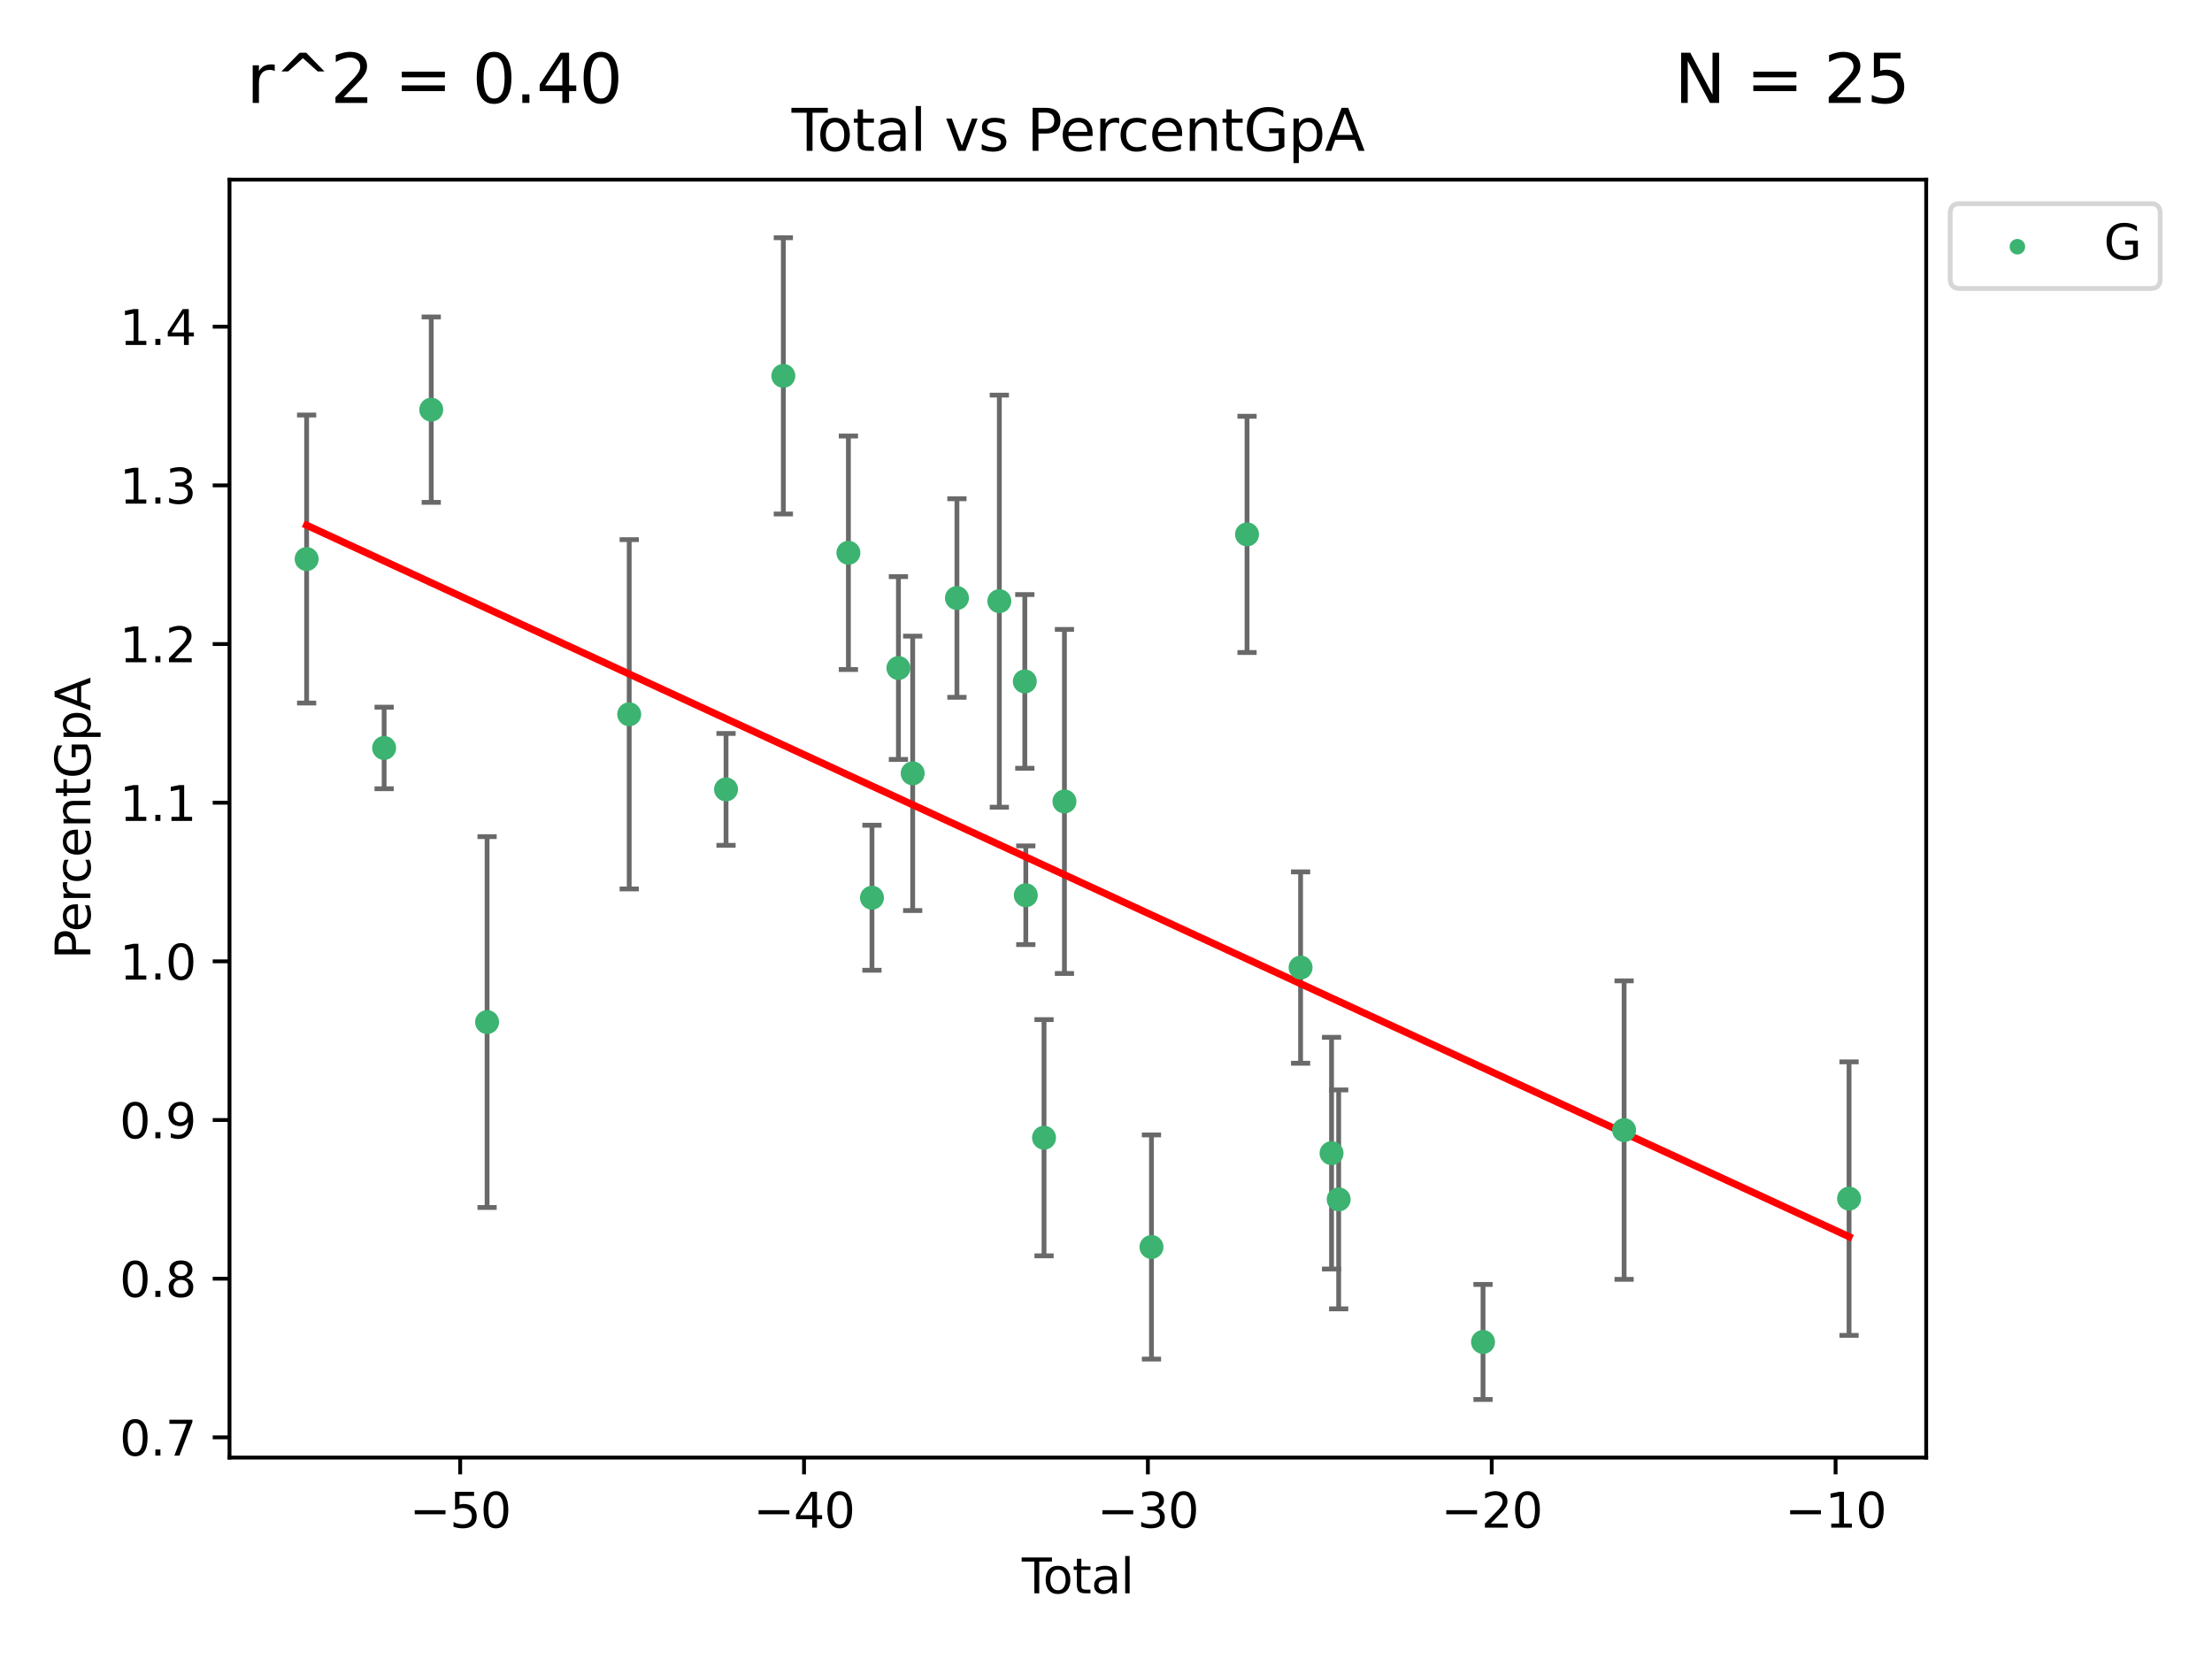 <?xml version="1.0" encoding="utf-8" standalone="no"?>
<!DOCTYPE svg PUBLIC "-//W3C//DTD SVG 1.1//EN"
  "http://www.w3.org/Graphics/SVG/1.1/DTD/svg11.dtd">
<svg xmlns:xlink="http://www.w3.org/1999/xlink" width="460.8pt" height="345.6pt" viewBox="0 0 460.8 345.6" xmlns="http://www.w3.org/2000/svg" version="1.1">
 <defs>
  <style type="text/css">*{stroke-linejoin: round; stroke-linecap: butt}</style>
 </defs>
 <g id="figure_1">
  <g id="patch_1">
   <path d="M 0 345.6 
L 460.8 345.6 
L 460.8 0 
L 0 0 
z
" style="fill: #ffffff"/>
  </g>
  <g id="axes_1">
   <g id="patch_2">
    <path d="M 47.81 303.64 
L 401.26 303.64 
L 401.26 37.422 
L 47.81 37.422 
z
" style="fill: #ffffff"/>
   </g>
   <g id="PathCollection_1">
    <defs>
     <path id="mfddc1f8f72" d="M 0 1.118 
C 0.297 1.118 0.581 1 0.791 0.791 
C 1 0.581 1.118 0.297 1.118 0 
C 1.118 -0.297 1 -0.581 0.791 -0.791 
C 0.581 -1 0.297 -1.118 0 -1.118 
C -0.297 -1.118 -0.581 -1 -0.791 -0.791 
C -1 -0.581 -1.118 -0.297 -1.118 0 
C -1.118 0.297 -1 0.581 -0.791 0.791 
C -0.581 1 -0.297 1.118 0 1.118 
z
" style="stroke: #3cb371"/>
    </defs>
    <g clip-path="url(#p1a08b43c23)">
     <use xlink:href="#mfddc1f8f72" x="63.876" y="116.459" style="fill: #3cb371; stroke: #3cb371"/>
     <use xlink:href="#mfddc1f8f72" x="80.023" y="155.814" style="fill: #3cb371; stroke: #3cb371"/>
     <use xlink:href="#mfddc1f8f72" x="89.836" y="85.339" style="fill: #3cb371; stroke: #3cb371"/>
     <use xlink:href="#mfddc1f8f72" x="101.468" y="212.915" style="fill: #3cb371; stroke: #3cb371"/>
     <use xlink:href="#mfddc1f8f72" x="131.077" y="148.8" style="fill: #3cb371; stroke: #3cb371"/>
     <use xlink:href="#mfddc1f8f72" x="151.246" y="164.445" style="fill: #3cb371; stroke: #3cb371"/>
     <use xlink:href="#mfddc1f8f72" x="163.184" y="78.298" style="fill: #3cb371; stroke: #3cb371"/>
     <use xlink:href="#mfddc1f8f72" x="176.738" y="115.154" style="fill: #3cb371; stroke: #3cb371"/>
     <use xlink:href="#mfddc1f8f72" x="181.647" y="187.013" style="fill: #3cb371; stroke: #3cb371"/>
     <use xlink:href="#mfddc1f8f72" x="187.159" y="139.165" style="fill: #3cb371; stroke: #3cb371"/>
     <use xlink:href="#mfddc1f8f72" x="190.128" y="161.101" style="fill: #3cb371; stroke: #3cb371"/>
     <use xlink:href="#mfddc1f8f72" x="199.347" y="124.581" style="fill: #3cb371; stroke: #3cb371"/>
     <use xlink:href="#mfddc1f8f72" x="208.179" y="125.233" style="fill: #3cb371; stroke: #3cb371"/>
     <use xlink:href="#mfddc1f8f72" x="213.486" y="141.953" style="fill: #3cb371; stroke: #3cb371"/>
     <use xlink:href="#mfddc1f8f72" x="213.693" y="186.497" style="fill: #3cb371; stroke: #3cb371"/>
     <use xlink:href="#mfddc1f8f72" x="217.491" y="237.008" style="fill: #3cb371; stroke: #3cb371"/>
     <use xlink:href="#mfddc1f8f72" x="221.743" y="166.959" style="fill: #3cb371; stroke: #3cb371"/>
     <use xlink:href="#mfddc1f8f72" x="239.874" y="259.774" style="fill: #3cb371; stroke: #3cb371"/>
     <use xlink:href="#mfddc1f8f72" x="259.778" y="111.322" style="fill: #3cb371; stroke: #3cb371"/>
     <use xlink:href="#mfddc1f8f72" x="270.937" y="201.558" style="fill: #3cb371; stroke: #3cb371"/>
     <use xlink:href="#mfddc1f8f72" x="277.384" y="240.224" style="fill: #3cb371; stroke: #3cb371"/>
     <use xlink:href="#mfddc1f8f72" x="278.871" y="249.855" style="fill: #3cb371; stroke: #3cb371"/>
     <use xlink:href="#mfddc1f8f72" x="308.941" y="279.556" style="fill: #3cb371; stroke: #3cb371"/>
     <use xlink:href="#mfddc1f8f72" x="338.333" y="235.421" style="fill: #3cb371; stroke: #3cb371"/>
     <use xlink:href="#mfddc1f8f72" x="385.194" y="249.691" style="fill: #3cb371; stroke: #3cb371"/>
    </g>
   </g>
   <g id="matplotlib.axis_1">
    <g id="xtick_1">
     <g id="line2d_1">
      <defs>
       <path id="mac8bf4731d" d="M 0 0 
L 0 3.5 
" style="stroke: #000000; stroke-width: 0.8"/>
      </defs>
      <g>
       <use xlink:href="#mac8bf4731d" x="95.864" y="303.64" style="stroke: #000000; stroke-width: 0.8"/>
      </g>
     </g>
     <g id="text_1">
      <!-- −50 -->
      <g transform="translate(85.312 318.238)scale(0.1 -0.1)">
       <defs>
        <path id="DejaVuSans-2212" d="M 678 2272 
L 4684 2272 
L 4684 1741 
L 678 1741 
L 678 2272 
z
" transform="scale(0.016)"/>
        <path id="DejaVuSans-35" d="M 691 4666 
L 3169 4666 
L 3169 4134 
L 1269 4134 
L 1269 2991 
Q 1406 3038 1543 3061 
Q 1681 3084 1819 3084 
Q 2600 3084 3056 2656 
Q 3513 2228 3513 1497 
Q 3513 744 3044 326 
Q 2575 -91 1722 -91 
Q 1428 -91 1123 -41 
Q 819 9 494 109 
L 494 744 
Q 775 591 1075 516 
Q 1375 441 1709 441 
Q 2250 441 2565 725 
Q 2881 1009 2881 1497 
Q 2881 1984 2565 2268 
Q 2250 2553 1709 2553 
Q 1456 2553 1204 2497 
Q 953 2441 691 2322 
L 691 4666 
z
" transform="scale(0.016)"/>
        <path id="DejaVuSans-30" d="M 2034 4250 
Q 1547 4250 1301 3770 
Q 1056 3291 1056 2328 
Q 1056 1369 1301 889 
Q 1547 409 2034 409 
Q 2525 409 2770 889 
Q 3016 1369 3016 2328 
Q 3016 3291 2770 3770 
Q 2525 4250 2034 4250 
z
M 2034 4750 
Q 2819 4750 3233 4129 
Q 3647 3509 3647 2328 
Q 3647 1150 3233 529 
Q 2819 -91 2034 -91 
Q 1250 -91 836 529 
Q 422 1150 422 2328 
Q 422 3509 836 4129 
Q 1250 4750 2034 4750 
z
" transform="scale(0.016)"/>
       </defs>
       <use xlink:href="#DejaVuSans-2212"/>
       <use xlink:href="#DejaVuSans-35" x="83.789"/>
       <use xlink:href="#DejaVuSans-30" x="147.412"/>
      </g>
     </g>
    </g>
    <g id="xtick_2">
     <g id="line2d_2">
      <g>
       <use xlink:href="#mac8bf4731d" x="167.495" y="303.64" style="stroke: #000000; stroke-width: 0.8"/>
      </g>
     </g>
     <g id="text_2">
      <!-- −40 -->
      <g transform="translate(156.942 318.238)scale(0.1 -0.1)">
       <defs>
        <path id="DejaVuSans-34" d="M 2419 4116 
L 825 1625 
L 2419 1625 
L 2419 4116 
z
M 2253 4666 
L 3047 4666 
L 3047 1625 
L 3713 1625 
L 3713 1100 
L 3047 1100 
L 3047 0 
L 2419 0 
L 2419 1100 
L 313 1100 
L 313 1709 
L 2253 4666 
z
" transform="scale(0.016)"/>
       </defs>
       <use xlink:href="#DejaVuSans-2212"/>
       <use xlink:href="#DejaVuSans-34" x="83.789"/>
       <use xlink:href="#DejaVuSans-30" x="147.412"/>
      </g>
     </g>
    </g>
    <g id="xtick_3">
     <g id="line2d_3">
      <g>
       <use xlink:href="#mac8bf4731d" x="239.125" y="303.64" style="stroke: #000000; stroke-width: 0.8"/>
      </g>
     </g>
     <g id="text_3">
      <!-- −30 -->
      <g transform="translate(228.573 318.238)scale(0.1 -0.1)">
       <defs>
        <path id="DejaVuSans-33" d="M 2597 2516 
Q 3050 2419 3304 2112 
Q 3559 1806 3559 1356 
Q 3559 666 3084 287 
Q 2609 -91 1734 -91 
Q 1441 -91 1130 -33 
Q 819 25 488 141 
L 488 750 
Q 750 597 1062 519 
Q 1375 441 1716 441 
Q 2309 441 2620 675 
Q 2931 909 2931 1356 
Q 2931 1769 2642 2001 
Q 2353 2234 1838 2234 
L 1294 2234 
L 1294 2753 
L 1863 2753 
Q 2328 2753 2575 2939 
Q 2822 3125 2822 3475 
Q 2822 3834 2567 4026 
Q 2313 4219 1838 4219 
Q 1578 4219 1281 4162 
Q 984 4106 628 3988 
L 628 4550 
Q 988 4650 1302 4700 
Q 1616 4750 1894 4750 
Q 2613 4750 3031 4423 
Q 3450 4097 3450 3541 
Q 3450 3153 3228 2886 
Q 3006 2619 2597 2516 
z
" transform="scale(0.016)"/>
       </defs>
       <use xlink:href="#DejaVuSans-2212"/>
       <use xlink:href="#DejaVuSans-33" x="83.789"/>
       <use xlink:href="#DejaVuSans-30" x="147.412"/>
      </g>
     </g>
    </g>
    <g id="xtick_4">
     <g id="line2d_4">
      <g>
       <use xlink:href="#mac8bf4731d" x="310.756" y="303.64" style="stroke: #000000; stroke-width: 0.8"/>
      </g>
     </g>
     <g id="text_4">
      <!-- −20 -->
      <g transform="translate(300.203 318.238)scale(0.1 -0.1)">
       <defs>
        <path id="DejaVuSans-32" d="M 1228 531 
L 3431 531 
L 3431 0 
L 469 0 
L 469 531 
Q 828 903 1448 1529 
Q 2069 2156 2228 2338 
Q 2531 2678 2651 2914 
Q 2772 3150 2772 3378 
Q 2772 3750 2511 3984 
Q 2250 4219 1831 4219 
Q 1534 4219 1204 4116 
Q 875 4013 500 3803 
L 500 4441 
Q 881 4594 1212 4672 
Q 1544 4750 1819 4750 
Q 2544 4750 2975 4387 
Q 3406 4025 3406 3419 
Q 3406 3131 3298 2873 
Q 3191 2616 2906 2266 
Q 2828 2175 2409 1742 
Q 1991 1309 1228 531 
z
" transform="scale(0.016)"/>
       </defs>
       <use xlink:href="#DejaVuSans-2212"/>
       <use xlink:href="#DejaVuSans-32" x="83.789"/>
       <use xlink:href="#DejaVuSans-30" x="147.412"/>
      </g>
     </g>
    </g>
    <g id="xtick_5">
     <g id="line2d_5">
      <g>
       <use xlink:href="#mac8bf4731d" x="382.386" y="303.64" style="stroke: #000000; stroke-width: 0.8"/>
      </g>
     </g>
     <g id="text_5">
      <!-- −10 -->
      <g transform="translate(371.834 318.238)scale(0.1 -0.1)">
       <defs>
        <path id="DejaVuSans-31" d="M 794 531 
L 1825 531 
L 1825 4091 
L 703 3866 
L 703 4441 
L 1819 4666 
L 2450 4666 
L 2450 531 
L 3481 531 
L 3481 0 
L 794 0 
L 794 531 
z
" transform="scale(0.016)"/>
       </defs>
       <use xlink:href="#DejaVuSans-2212"/>
       <use xlink:href="#DejaVuSans-31" x="83.789"/>
       <use xlink:href="#DejaVuSans-30" x="147.412"/>
      </g>
     </g>
    </g>
    <g id="text_6">
     <!-- Total -->
     <g transform="translate(212.858 331.917)scale(0.1 -0.1)">
      <defs>
       <path id="DejaVuSans-54" d="M -19 4666 
L 3928 4666 
L 3928 4134 
L 2272 4134 
L 2272 0 
L 1638 0 
L 1638 4134 
L -19 4134 
L -19 4666 
z
" transform="scale(0.016)"/>
       <path id="DejaVuSans-6f" d="M 1959 3097 
Q 1497 3097 1228 2736 
Q 959 2375 959 1747 
Q 959 1119 1226 758 
Q 1494 397 1959 397 
Q 2419 397 2687 759 
Q 2956 1122 2956 1747 
Q 2956 2369 2687 2733 
Q 2419 3097 1959 3097 
z
M 1959 3584 
Q 2709 3584 3137 3096 
Q 3566 2609 3566 1747 
Q 3566 888 3137 398 
Q 2709 -91 1959 -91 
Q 1206 -91 779 398 
Q 353 888 353 1747 
Q 353 2609 779 3096 
Q 1206 3584 1959 3584 
z
" transform="scale(0.016)"/>
       <path id="DejaVuSans-74" d="M 1172 4494 
L 1172 3500 
L 2356 3500 
L 2356 3053 
L 1172 3053 
L 1172 1153 
Q 1172 725 1289 603 
Q 1406 481 1766 481 
L 2356 481 
L 2356 0 
L 1766 0 
Q 1100 0 847 248 
Q 594 497 594 1153 
L 594 3053 
L 172 3053 
L 172 3500 
L 594 3500 
L 594 4494 
L 1172 4494 
z
" transform="scale(0.016)"/>
       <path id="DejaVuSans-61" d="M 2194 1759 
Q 1497 1759 1228 1600 
Q 959 1441 959 1056 
Q 959 750 1161 570 
Q 1363 391 1709 391 
Q 2188 391 2477 730 
Q 2766 1069 2766 1631 
L 2766 1759 
L 2194 1759 
z
M 3341 1997 
L 3341 0 
L 2766 0 
L 2766 531 
Q 2569 213 2275 61 
Q 1981 -91 1556 -91 
Q 1019 -91 701 211 
Q 384 513 384 1019 
Q 384 1609 779 1909 
Q 1175 2209 1959 2209 
L 2766 2209 
L 2766 2266 
Q 2766 2663 2505 2880 
Q 2244 3097 1772 3097 
Q 1472 3097 1187 3025 
Q 903 2953 641 2809 
L 641 3341 
Q 956 3463 1253 3523 
Q 1550 3584 1831 3584 
Q 2591 3584 2966 3190 
Q 3341 2797 3341 1997 
z
" transform="scale(0.016)"/>
       <path id="DejaVuSans-6c" d="M 603 4863 
L 1178 4863 
L 1178 0 
L 603 0 
L 603 4863 
z
" transform="scale(0.016)"/>
      </defs>
      <use xlink:href="#DejaVuSans-54"/>
      <use xlink:href="#DejaVuSans-6f" x="44.084"/>
      <use xlink:href="#DejaVuSans-74" x="105.266"/>
      <use xlink:href="#DejaVuSans-61" x="144.475"/>
      <use xlink:href="#DejaVuSans-6c" x="205.754"/>
     </g>
    </g>
   </g>
   <g id="matplotlib.axis_2">
    <g id="ytick_1">
     <g id="line2d_6">
      <defs>
       <path id="m3049c93a56" d="M 0 0 
L -3.5 0 
" style="stroke: #000000; stroke-width: 0.8"/>
      </defs>
      <g>
       <use xlink:href="#m3049c93a56" x="47.81" y="299.428" style="stroke: #000000; stroke-width: 0.8"/>
      </g>
     </g>
     <g id="text_7">
      <!-- 0.7 -->
      <g transform="translate(24.907 303.227)scale(0.1 -0.1)">
       <defs>
        <path id="DejaVuSans-2e" d="M 684 794 
L 1344 794 
L 1344 0 
L 684 0 
L 684 794 
z
" transform="scale(0.016)"/>
        <path id="DejaVuSans-37" d="M 525 4666 
L 3525 4666 
L 3525 4397 
L 1831 0 
L 1172 0 
L 2766 4134 
L 525 4134 
L 525 4666 
z
" transform="scale(0.016)"/>
       </defs>
       <use xlink:href="#DejaVuSans-30"/>
       <use xlink:href="#DejaVuSans-2e" x="63.623"/>
       <use xlink:href="#DejaVuSans-37" x="95.41"/>
      </g>
     </g>
    </g>
    <g id="ytick_2">
     <g id="line2d_7">
      <g>
       <use xlink:href="#m3049c93a56" x="47.81" y="266.375" style="stroke: #000000; stroke-width: 0.8"/>
      </g>
     </g>
     <g id="text_8">
      <!-- 0.8 -->
      <g transform="translate(24.907 270.174)scale(0.1 -0.1)">
       <defs>
        <path id="DejaVuSans-38" d="M 2034 2216 
Q 1584 2216 1326 1975 
Q 1069 1734 1069 1313 
Q 1069 891 1326 650 
Q 1584 409 2034 409 
Q 2484 409 2743 651 
Q 3003 894 3003 1313 
Q 3003 1734 2745 1975 
Q 2488 2216 2034 2216 
z
M 1403 2484 
Q 997 2584 770 2862 
Q 544 3141 544 3541 
Q 544 4100 942 4425 
Q 1341 4750 2034 4750 
Q 2731 4750 3128 4425 
Q 3525 4100 3525 3541 
Q 3525 3141 3298 2862 
Q 3072 2584 2669 2484 
Q 3125 2378 3379 2068 
Q 3634 1759 3634 1313 
Q 3634 634 3220 271 
Q 2806 -91 2034 -91 
Q 1263 -91 848 271 
Q 434 634 434 1313 
Q 434 1759 690 2068 
Q 947 2378 1403 2484 
z
M 1172 3481 
Q 1172 3119 1398 2916 
Q 1625 2713 2034 2713 
Q 2441 2713 2670 2916 
Q 2900 3119 2900 3481 
Q 2900 3844 2670 4047 
Q 2441 4250 2034 4250 
Q 1625 4250 1398 4047 
Q 1172 3844 1172 3481 
z
" transform="scale(0.016)"/>
       </defs>
       <use xlink:href="#DejaVuSans-30"/>
       <use xlink:href="#DejaVuSans-2e" x="63.623"/>
       <use xlink:href="#DejaVuSans-38" x="95.41"/>
      </g>
     </g>
    </g>
    <g id="ytick_3">
     <g id="line2d_8">
      <g>
       <use xlink:href="#m3049c93a56" x="47.81" y="233.322" style="stroke: #000000; stroke-width: 0.8"/>
      </g>
     </g>
     <g id="text_9">
      <!-- 0.9 -->
      <g transform="translate(24.907 237.121)scale(0.1 -0.1)">
       <defs>
        <path id="DejaVuSans-39" d="M 703 97 
L 703 672 
Q 941 559 1184 500 
Q 1428 441 1663 441 
Q 2288 441 2617 861 
Q 2947 1281 2994 2138 
Q 2813 1869 2534 1725 
Q 2256 1581 1919 1581 
Q 1219 1581 811 2004 
Q 403 2428 403 3163 
Q 403 3881 828 4315 
Q 1253 4750 1959 4750 
Q 2769 4750 3195 4129 
Q 3622 3509 3622 2328 
Q 3622 1225 3098 567 
Q 2575 -91 1691 -91 
Q 1453 -91 1209 -44 
Q 966 3 703 97 
z
M 1959 2075 
Q 2384 2075 2632 2365 
Q 2881 2656 2881 3163 
Q 2881 3666 2632 3958 
Q 2384 4250 1959 4250 
Q 1534 4250 1286 3958 
Q 1038 3666 1038 3163 
Q 1038 2656 1286 2365 
Q 1534 2075 1959 2075 
z
" transform="scale(0.016)"/>
       </defs>
       <use xlink:href="#DejaVuSans-30"/>
       <use xlink:href="#DejaVuSans-2e" x="63.623"/>
       <use xlink:href="#DejaVuSans-39" x="95.41"/>
      </g>
     </g>
    </g>
    <g id="ytick_4">
     <g id="line2d_9">
      <g>
       <use xlink:href="#m3049c93a56" x="47.81" y="200.269" style="stroke: #000000; stroke-width: 0.8"/>
      </g>
     </g>
     <g id="text_10">
      <!-- 1.0 -->
      <g transform="translate(24.907 204.068)scale(0.1 -0.1)">
       <use xlink:href="#DejaVuSans-31"/>
       <use xlink:href="#DejaVuSans-2e" x="63.623"/>
       <use xlink:href="#DejaVuSans-30" x="95.41"/>
      </g>
     </g>
    </g>
    <g id="ytick_5">
     <g id="line2d_10">
      <g>
       <use xlink:href="#m3049c93a56" x="47.81" y="167.216" style="stroke: #000000; stroke-width: 0.8"/>
      </g>
     </g>
     <g id="text_11">
      <!-- 1.1 -->
      <g transform="translate(24.907 171.015)scale(0.1 -0.1)">
       <use xlink:href="#DejaVuSans-31"/>
       <use xlink:href="#DejaVuSans-2e" x="63.623"/>
       <use xlink:href="#DejaVuSans-31" x="95.41"/>
      </g>
     </g>
    </g>
    <g id="ytick_6">
     <g id="line2d_11">
      <g>
       <use xlink:href="#m3049c93a56" x="47.81" y="134.163" style="stroke: #000000; stroke-width: 0.8"/>
      </g>
     </g>
     <g id="text_12">
      <!-- 1.2 -->
      <g transform="translate(24.907 137.962)scale(0.1 -0.1)">
       <use xlink:href="#DejaVuSans-31"/>
       <use xlink:href="#DejaVuSans-2e" x="63.623"/>
       <use xlink:href="#DejaVuSans-32" x="95.41"/>
      </g>
     </g>
    </g>
    <g id="ytick_7">
     <g id="line2d_12">
      <g>
       <use xlink:href="#m3049c93a56" x="47.81" y="101.109" style="stroke: #000000; stroke-width: 0.8"/>
      </g>
     </g>
     <g id="text_13">
      <!-- 1.3 -->
      <g transform="translate(24.907 104.909)scale(0.1 -0.1)">
       <use xlink:href="#DejaVuSans-31"/>
       <use xlink:href="#DejaVuSans-2e" x="63.623"/>
       <use xlink:href="#DejaVuSans-33" x="95.41"/>
      </g>
     </g>
    </g>
    <g id="ytick_8">
     <g id="line2d_13">
      <g>
       <use xlink:href="#m3049c93a56" x="47.81" y="68.056" style="stroke: #000000; stroke-width: 0.8"/>
      </g>
     </g>
     <g id="text_14">
      <!-- 1.4 -->
      <g transform="translate(24.907 71.856)scale(0.1 -0.1)">
       <use xlink:href="#DejaVuSans-31"/>
       <use xlink:href="#DejaVuSans-2e" x="63.623"/>
       <use xlink:href="#DejaVuSans-34" x="95.41"/>
      </g>
     </g>
    </g>
    <g id="text_15">
     <!-- PercentGpA -->
     <g transform="translate(18.827 199.807)rotate(-90)scale(0.1 -0.1)">
      <defs>
       <path id="DejaVuSans-50" d="M 1259 4147 
L 1259 2394 
L 2053 2394 
Q 2494 2394 2734 2622 
Q 2975 2850 2975 3272 
Q 2975 3691 2734 3919 
Q 2494 4147 2053 4147 
L 1259 4147 
z
M 628 4666 
L 2053 4666 
Q 2838 4666 3239 4311 
Q 3641 3956 3641 3272 
Q 3641 2581 3239 2228 
Q 2838 1875 2053 1875 
L 1259 1875 
L 1259 0 
L 628 0 
L 628 4666 
z
" transform="scale(0.016)"/>
       <path id="DejaVuSans-65" d="M 3597 1894 
L 3597 1613 
L 953 1613 
Q 991 1019 1311 708 
Q 1631 397 2203 397 
Q 2534 397 2845 478 
Q 3156 559 3463 722 
L 3463 178 
Q 3153 47 2828 -22 
Q 2503 -91 2169 -91 
Q 1331 -91 842 396 
Q 353 884 353 1716 
Q 353 2575 817 3079 
Q 1281 3584 2069 3584 
Q 2775 3584 3186 3129 
Q 3597 2675 3597 1894 
z
M 3022 2063 
Q 3016 2534 2758 2815 
Q 2500 3097 2075 3097 
Q 1594 3097 1305 2825 
Q 1016 2553 972 2059 
L 3022 2063 
z
" transform="scale(0.016)"/>
       <path id="DejaVuSans-72" d="M 2631 2963 
Q 2534 3019 2420 3045 
Q 2306 3072 2169 3072 
Q 1681 3072 1420 2755 
Q 1159 2438 1159 1844 
L 1159 0 
L 581 0 
L 581 3500 
L 1159 3500 
L 1159 2956 
Q 1341 3275 1631 3429 
Q 1922 3584 2338 3584 
Q 2397 3584 2469 3576 
Q 2541 3569 2628 3553 
L 2631 2963 
z
" transform="scale(0.016)"/>
       <path id="DejaVuSans-63" d="M 3122 3366 
L 3122 2828 
Q 2878 2963 2633 3030 
Q 2388 3097 2138 3097 
Q 1578 3097 1268 2742 
Q 959 2388 959 1747 
Q 959 1106 1268 751 
Q 1578 397 2138 397 
Q 2388 397 2633 464 
Q 2878 531 3122 666 
L 3122 134 
Q 2881 22 2623 -34 
Q 2366 -91 2075 -91 
Q 1284 -91 818 406 
Q 353 903 353 1747 
Q 353 2603 823 3093 
Q 1294 3584 2113 3584 
Q 2378 3584 2631 3529 
Q 2884 3475 3122 3366 
z
" transform="scale(0.016)"/>
       <path id="DejaVuSans-6e" d="M 3513 2113 
L 3513 0 
L 2938 0 
L 2938 2094 
Q 2938 2591 2744 2837 
Q 2550 3084 2163 3084 
Q 1697 3084 1428 2787 
Q 1159 2491 1159 1978 
L 1159 0 
L 581 0 
L 581 3500 
L 1159 3500 
L 1159 2956 
Q 1366 3272 1645 3428 
Q 1925 3584 2291 3584 
Q 2894 3584 3203 3211 
Q 3513 2838 3513 2113 
z
" transform="scale(0.016)"/>
       <path id="DejaVuSans-47" d="M 3809 666 
L 3809 1919 
L 2778 1919 
L 2778 2438 
L 4434 2438 
L 4434 434 
Q 4069 175 3628 42 
Q 3188 -91 2688 -91 
Q 1594 -91 976 548 
Q 359 1188 359 2328 
Q 359 3472 976 4111 
Q 1594 4750 2688 4750 
Q 3144 4750 3555 4637 
Q 3966 4525 4313 4306 
L 4313 3634 
Q 3963 3931 3569 4081 
Q 3175 4231 2741 4231 
Q 1884 4231 1454 3753 
Q 1025 3275 1025 2328 
Q 1025 1384 1454 906 
Q 1884 428 2741 428 
Q 3075 428 3337 486 
Q 3600 544 3809 666 
z
" transform="scale(0.016)"/>
       <path id="DejaVuSans-70" d="M 1159 525 
L 1159 -1331 
L 581 -1331 
L 581 3500 
L 1159 3500 
L 1159 2969 
Q 1341 3281 1617 3432 
Q 1894 3584 2278 3584 
Q 2916 3584 3314 3078 
Q 3713 2572 3713 1747 
Q 3713 922 3314 415 
Q 2916 -91 2278 -91 
Q 1894 -91 1617 61 
Q 1341 213 1159 525 
z
M 3116 1747 
Q 3116 2381 2855 2742 
Q 2594 3103 2138 3103 
Q 1681 3103 1420 2742 
Q 1159 2381 1159 1747 
Q 1159 1113 1420 752 
Q 1681 391 2138 391 
Q 2594 391 2855 752 
Q 3116 1113 3116 1747 
z
" transform="scale(0.016)"/>
       <path id="DejaVuSans-41" d="M 2188 4044 
L 1331 1722 
L 3047 1722 
L 2188 4044 
z
M 1831 4666 
L 2547 4666 
L 4325 0 
L 3669 0 
L 3244 1197 
L 1141 1197 
L 716 0 
L 50 0 
L 1831 4666 
z
" transform="scale(0.016)"/>
      </defs>
      <use xlink:href="#DejaVuSans-50"/>
      <use xlink:href="#DejaVuSans-65" x="56.678"/>
      <use xlink:href="#DejaVuSans-72" x="118.201"/>
      <use xlink:href="#DejaVuSans-63" x="157.064"/>
      <use xlink:href="#DejaVuSans-65" x="212.045"/>
      <use xlink:href="#DejaVuSans-6e" x="273.568"/>
      <use xlink:href="#DejaVuSans-74" x="336.947"/>
      <use xlink:href="#DejaVuSans-47" x="376.156"/>
      <use xlink:href="#DejaVuSans-70" x="453.646"/>
      <use xlink:href="#DejaVuSans-41" x="517.123"/>
     </g>
    </g>
   </g>
   <g id="LineCollection_1">
    <path d="M 63.876 146.457 
L 63.876 86.46 
" clip-path="url(#p1a08b43c23)" style="fill: none; stroke: #696969"/>
    <path d="M 80.023 164.309 
L 80.023 147.319 
" clip-path="url(#p1a08b43c23)" style="fill: none; stroke: #696969"/>
    <path d="M 89.836 104.65 
L 89.836 66.027 
" clip-path="url(#p1a08b43c23)" style="fill: none; stroke: #696969"/>
    <path d="M 101.468 251.54 
L 101.468 174.29 
" clip-path="url(#p1a08b43c23)" style="fill: none; stroke: #696969"/>
    <path d="M 131.077 185.187 
L 131.077 112.414 
" clip-path="url(#p1a08b43c23)" style="fill: none; stroke: #696969"/>
    <path d="M 151.246 176.094 
L 151.246 152.796 
" clip-path="url(#p1a08b43c23)" style="fill: none; stroke: #696969"/>
    <path d="M 163.184 107.073 
L 163.184 49.523 
" clip-path="url(#p1a08b43c23)" style="fill: none; stroke: #696969"/>
    <path d="M 176.738 139.478 
L 176.738 90.831 
" clip-path="url(#p1a08b43c23)" style="fill: none; stroke: #696969"/>
    <path d="M 181.647 202.118 
L 181.647 171.908 
" clip-path="url(#p1a08b43c23)" style="fill: none; stroke: #696969"/>
    <path d="M 187.159 158.209 
L 187.159 120.121 
" clip-path="url(#p1a08b43c23)" style="fill: none; stroke: #696969"/>
    <path d="M 190.128 189.682 
L 190.128 132.52 
" clip-path="url(#p1a08b43c23)" style="fill: none; stroke: #696969"/>
    <path d="M 199.347 145.261 
L 199.347 103.9 
" clip-path="url(#p1a08b43c23)" style="fill: none; stroke: #696969"/>
    <path d="M 208.179 168.158 
L 208.179 82.308 
" clip-path="url(#p1a08b43c23)" style="fill: none; stroke: #696969"/>
    <path d="M 213.486 160.047 
L 213.486 123.859 
" clip-path="url(#p1a08b43c23)" style="fill: none; stroke: #696969"/>
    <path d="M 213.693 196.775 
L 213.693 176.22 
" clip-path="url(#p1a08b43c23)" style="fill: none; stroke: #696969"/>
    <path d="M 217.491 261.613 
L 217.491 212.403 
" clip-path="url(#p1a08b43c23)" style="fill: none; stroke: #696969"/>
    <path d="M 221.743 202.795 
L 221.743 131.123 
" clip-path="url(#p1a08b43c23)" style="fill: none; stroke: #696969"/>
    <path d="M 239.874 283.12 
L 239.874 236.427 
" clip-path="url(#p1a08b43c23)" style="fill: none; stroke: #696969"/>
    <path d="M 259.778 135.93 
L 259.778 86.715 
" clip-path="url(#p1a08b43c23)" style="fill: none; stroke: #696969"/>
    <path d="M 270.937 221.49 
L 270.937 181.627 
" clip-path="url(#p1a08b43c23)" style="fill: none; stroke: #696969"/>
    <path d="M 277.384 264.355 
L 277.384 216.092 
" clip-path="url(#p1a08b43c23)" style="fill: none; stroke: #696969"/>
    <path d="M 278.871 272.66 
L 278.871 227.05 
" clip-path="url(#p1a08b43c23)" style="fill: none; stroke: #696969"/>
    <path d="M 308.941 291.539 
L 308.941 267.572 
" clip-path="url(#p1a08b43c23)" style="fill: none; stroke: #696969"/>
    <path d="M 338.333 266.509 
L 338.333 204.333 
" clip-path="url(#p1a08b43c23)" style="fill: none; stroke: #696969"/>
    <path d="M 385.194 278.181 
L 385.194 221.202 
" clip-path="url(#p1a08b43c23)" style="fill: none; stroke: #696969"/>
   </g>
   <g id="line2d_14">
    <defs>
     <path id="m5f74b84ba3" d="M 2 0 
L -2 -0 
" style="stroke: #696969"/>
    </defs>
    <g clip-path="url(#p1a08b43c23)">
     <use xlink:href="#m5f74b84ba3" x="63.876" y="146.457" style="fill: #696969; stroke: #696969"/>
     <use xlink:href="#m5f74b84ba3" x="80.023" y="164.309" style="fill: #696969; stroke: #696969"/>
     <use xlink:href="#m5f74b84ba3" x="89.836" y="104.65" style="fill: #696969; stroke: #696969"/>
     <use xlink:href="#m5f74b84ba3" x="101.468" y="251.54" style="fill: #696969; stroke: #696969"/>
     <use xlink:href="#m5f74b84ba3" x="131.077" y="185.187" style="fill: #696969; stroke: #696969"/>
     <use xlink:href="#m5f74b84ba3" x="151.246" y="176.094" style="fill: #696969; stroke: #696969"/>
     <use xlink:href="#m5f74b84ba3" x="163.184" y="107.073" style="fill: #696969; stroke: #696969"/>
     <use xlink:href="#m5f74b84ba3" x="176.738" y="139.478" style="fill: #696969; stroke: #696969"/>
     <use xlink:href="#m5f74b84ba3" x="181.647" y="202.118" style="fill: #696969; stroke: #696969"/>
     <use xlink:href="#m5f74b84ba3" x="187.159" y="158.209" style="fill: #696969; stroke: #696969"/>
     <use xlink:href="#m5f74b84ba3" x="190.128" y="189.682" style="fill: #696969; stroke: #696969"/>
     <use xlink:href="#m5f74b84ba3" x="199.347" y="145.261" style="fill: #696969; stroke: #696969"/>
     <use xlink:href="#m5f74b84ba3" x="208.179" y="168.158" style="fill: #696969; stroke: #696969"/>
     <use xlink:href="#m5f74b84ba3" x="213.486" y="160.047" style="fill: #696969; stroke: #696969"/>
     <use xlink:href="#m5f74b84ba3" x="213.693" y="196.775" style="fill: #696969; stroke: #696969"/>
     <use xlink:href="#m5f74b84ba3" x="217.491" y="261.613" style="fill: #696969; stroke: #696969"/>
     <use xlink:href="#m5f74b84ba3" x="221.743" y="202.795" style="fill: #696969; stroke: #696969"/>
     <use xlink:href="#m5f74b84ba3" x="239.874" y="283.12" style="fill: #696969; stroke: #696969"/>
     <use xlink:href="#m5f74b84ba3" x="259.778" y="135.93" style="fill: #696969; stroke: #696969"/>
     <use xlink:href="#m5f74b84ba3" x="270.937" y="221.49" style="fill: #696969; stroke: #696969"/>
     <use xlink:href="#m5f74b84ba3" x="277.384" y="264.355" style="fill: #696969; stroke: #696969"/>
     <use xlink:href="#m5f74b84ba3" x="278.871" y="272.66" style="fill: #696969; stroke: #696969"/>
     <use xlink:href="#m5f74b84ba3" x="308.941" y="291.539" style="fill: #696969; stroke: #696969"/>
     <use xlink:href="#m5f74b84ba3" x="338.333" y="266.509" style="fill: #696969; stroke: #696969"/>
     <use xlink:href="#m5f74b84ba3" x="385.194" y="278.181" style="fill: #696969; stroke: #696969"/>
    </g>
   </g>
   <g id="line2d_15">
    <g clip-path="url(#p1a08b43c23)">
     <use xlink:href="#m5f74b84ba3" x="63.876" y="86.46" style="fill: #696969; stroke: #696969"/>
     <use xlink:href="#m5f74b84ba3" x="80.023" y="147.319" style="fill: #696969; stroke: #696969"/>
     <use xlink:href="#m5f74b84ba3" x="89.836" y="66.027" style="fill: #696969; stroke: #696969"/>
     <use xlink:href="#m5f74b84ba3" x="101.468" y="174.29" style="fill: #696969; stroke: #696969"/>
     <use xlink:href="#m5f74b84ba3" x="131.077" y="112.414" style="fill: #696969; stroke: #696969"/>
     <use xlink:href="#m5f74b84ba3" x="151.246" y="152.796" style="fill: #696969; stroke: #696969"/>
     <use xlink:href="#m5f74b84ba3" x="163.184" y="49.523" style="fill: #696969; stroke: #696969"/>
     <use xlink:href="#m5f74b84ba3" x="176.738" y="90.831" style="fill: #696969; stroke: #696969"/>
     <use xlink:href="#m5f74b84ba3" x="181.647" y="171.908" style="fill: #696969; stroke: #696969"/>
     <use xlink:href="#m5f74b84ba3" x="187.159" y="120.121" style="fill: #696969; stroke: #696969"/>
     <use xlink:href="#m5f74b84ba3" x="190.128" y="132.52" style="fill: #696969; stroke: #696969"/>
     <use xlink:href="#m5f74b84ba3" x="199.347" y="103.9" style="fill: #696969; stroke: #696969"/>
     <use xlink:href="#m5f74b84ba3" x="208.179" y="82.308" style="fill: #696969; stroke: #696969"/>
     <use xlink:href="#m5f74b84ba3" x="213.486" y="123.859" style="fill: #696969; stroke: #696969"/>
     <use xlink:href="#m5f74b84ba3" x="213.693" y="176.22" style="fill: #696969; stroke: #696969"/>
     <use xlink:href="#m5f74b84ba3" x="217.491" y="212.403" style="fill: #696969; stroke: #696969"/>
     <use xlink:href="#m5f74b84ba3" x="221.743" y="131.123" style="fill: #696969; stroke: #696969"/>
     <use xlink:href="#m5f74b84ba3" x="239.874" y="236.427" style="fill: #696969; stroke: #696969"/>
     <use xlink:href="#m5f74b84ba3" x="259.778" y="86.715" style="fill: #696969; stroke: #696969"/>
     <use xlink:href="#m5f74b84ba3" x="270.937" y="181.627" style="fill: #696969; stroke: #696969"/>
     <use xlink:href="#m5f74b84ba3" x="277.384" y="216.092" style="fill: #696969; stroke: #696969"/>
     <use xlink:href="#m5f74b84ba3" x="278.871" y="227.05" style="fill: #696969; stroke: #696969"/>
     <use xlink:href="#m5f74b84ba3" x="308.941" y="267.572" style="fill: #696969; stroke: #696969"/>
     <use xlink:href="#m5f74b84ba3" x="338.333" y="204.333" style="fill: #696969; stroke: #696969"/>
     <use xlink:href="#m5f74b84ba3" x="385.194" y="221.202" style="fill: #696969; stroke: #696969"/>
    </g>
   </g>
   <g id="line2d_16">
    <path d="M 63.876 109.416 
L 80.023 116.864 
L 89.836 121.39 
L 101.468 126.755 
L 131.077 140.413 
L 151.246 149.716 
L 163.184 155.223 
L 176.738 161.475 
L 181.647 163.739 
L 187.159 166.281 
L 190.128 167.651 
L 199.347 171.903 
L 208.179 175.977 
L 213.486 178.425 
L 213.693 178.521 
L 217.491 180.272 
L 221.743 182.234 
L 239.874 190.597 
L 259.778 199.778 
L 270.937 204.925 
L 277.384 207.899 
L 278.871 208.585 
L 308.941 222.455 
L 338.333 236.012 
L 385.194 257.628 
" clip-path="url(#p1a08b43c23)" style="fill: none; stroke: #ff0000; stroke-width: 1.5; stroke-linecap: square"/>
   </g>
   <g id="line2d_17">
    <defs>
     <path id="m923e4d501d" d="M 0 2 
C 0.53 2 1.039 1.789 1.414 1.414 
C 1.789 1.039 2 0.53 2 0 
C 2 -0.53 1.789 -1.039 1.414 -1.414 
C 1.039 -1.789 0.53 -2 0 -2 
C -0.53 -2 -1.039 -1.789 -1.414 -1.414 
C -1.789 -1.039 -2 -0.53 -2 0 
C -2 0.53 -1.789 1.039 -1.414 1.414 
C -1.039 1.789 -0.53 2 0 2 
z
" style="stroke: #3cb371"/>
    </defs>
    <g clip-path="url(#p1a08b43c23)">
     <use xlink:href="#m923e4d501d" x="63.876" y="116.459" style="fill: #3cb371; stroke: #3cb371"/>
     <use xlink:href="#m923e4d501d" x="80.023" y="155.814" style="fill: #3cb371; stroke: #3cb371"/>
     <use xlink:href="#m923e4d501d" x="89.836" y="85.339" style="fill: #3cb371; stroke: #3cb371"/>
     <use xlink:href="#m923e4d501d" x="101.468" y="212.915" style="fill: #3cb371; stroke: #3cb371"/>
     <use xlink:href="#m923e4d501d" x="131.077" y="148.8" style="fill: #3cb371; stroke: #3cb371"/>
     <use xlink:href="#m923e4d501d" x="151.246" y="164.445" style="fill: #3cb371; stroke: #3cb371"/>
     <use xlink:href="#m923e4d501d" x="163.184" y="78.298" style="fill: #3cb371; stroke: #3cb371"/>
     <use xlink:href="#m923e4d501d" x="176.738" y="115.154" style="fill: #3cb371; stroke: #3cb371"/>
     <use xlink:href="#m923e4d501d" x="181.647" y="187.013" style="fill: #3cb371; stroke: #3cb371"/>
     <use xlink:href="#m923e4d501d" x="187.159" y="139.165" style="fill: #3cb371; stroke: #3cb371"/>
     <use xlink:href="#m923e4d501d" x="190.128" y="161.101" style="fill: #3cb371; stroke: #3cb371"/>
     <use xlink:href="#m923e4d501d" x="199.347" y="124.581" style="fill: #3cb371; stroke: #3cb371"/>
     <use xlink:href="#m923e4d501d" x="208.179" y="125.233" style="fill: #3cb371; stroke: #3cb371"/>
     <use xlink:href="#m923e4d501d" x="213.486" y="141.953" style="fill: #3cb371; stroke: #3cb371"/>
     <use xlink:href="#m923e4d501d" x="213.693" y="186.497" style="fill: #3cb371; stroke: #3cb371"/>
     <use xlink:href="#m923e4d501d" x="217.491" y="237.008" style="fill: #3cb371; stroke: #3cb371"/>
     <use xlink:href="#m923e4d501d" x="221.743" y="166.959" style="fill: #3cb371; stroke: #3cb371"/>
     <use xlink:href="#m923e4d501d" x="239.874" y="259.774" style="fill: #3cb371; stroke: #3cb371"/>
     <use xlink:href="#m923e4d501d" x="259.778" y="111.322" style="fill: #3cb371; stroke: #3cb371"/>
     <use xlink:href="#m923e4d501d" x="270.937" y="201.558" style="fill: #3cb371; stroke: #3cb371"/>
     <use xlink:href="#m923e4d501d" x="277.384" y="240.224" style="fill: #3cb371; stroke: #3cb371"/>
     <use xlink:href="#m923e4d501d" x="278.871" y="249.855" style="fill: #3cb371; stroke: #3cb371"/>
     <use xlink:href="#m923e4d501d" x="308.941" y="279.556" style="fill: #3cb371; stroke: #3cb371"/>
     <use xlink:href="#m923e4d501d" x="338.333" y="235.421" style="fill: #3cb371; stroke: #3cb371"/>
     <use xlink:href="#m923e4d501d" x="385.194" y="249.691" style="fill: #3cb371; stroke: #3cb371"/>
    </g>
   </g>
   <g id="patch_3">
    <path d="M 47.81 303.64 
L 47.81 37.422 
" style="fill: none; stroke: #000000; stroke-width: 0.8; stroke-linejoin: miter; stroke-linecap: square"/>
   </g>
   <g id="patch_4">
    <path d="M 401.26 303.64 
L 401.26 37.422 
" style="fill: none; stroke: #000000; stroke-width: 0.8; stroke-linejoin: miter; stroke-linecap: square"/>
   </g>
   <g id="patch_5">
    <path d="M 47.81 303.64 
L 401.26 303.64 
" style="fill: none; stroke: #000000; stroke-width: 0.8; stroke-linejoin: miter; stroke-linecap: square"/>
   </g>
   <g id="patch_6">
    <path d="M 47.81 37.422 
L 401.26 37.422 
" style="fill: none; stroke: #000000; stroke-width: 0.8; stroke-linejoin: miter; stroke-linecap: square"/>
   </g>
   <g id="text_16">
    <!-- N = 25 -->
    <g transform="translate(348.806 21.438)scale(0.14 -0.14)">
     <defs>
      <path id="DejaVuSans-4e" d="M 628 4666 
L 1478 4666 
L 3547 763 
L 3547 4666 
L 4159 4666 
L 4159 0 
L 3309 0 
L 1241 3903 
L 1241 0 
L 628 0 
L 628 4666 
z
" transform="scale(0.016)"/>
      <path id="DejaVuSans-20" transform="scale(0.016)"/>
      <path id="DejaVuSans-3d" d="M 678 2906 
L 4684 2906 
L 4684 2381 
L 678 2381 
L 678 2906 
z
M 678 1631 
L 4684 1631 
L 4684 1100 
L 678 1100 
L 678 1631 
z
" transform="scale(0.016)"/>
     </defs>
     <use xlink:href="#DejaVuSans-4e"/>
     <use xlink:href="#DejaVuSans-20" x="74.805"/>
     <use xlink:href="#DejaVuSans-3d" x="106.592"/>
     <use xlink:href="#DejaVuSans-20" x="190.381"/>
     <use xlink:href="#DejaVuSans-32" x="222.168"/>
     <use xlink:href="#DejaVuSans-35" x="285.791"/>
    </g>
   </g>
   <g id="text_17">
    <!-- r^2 = 0.40 -->
    <g transform="translate(51.344 21.438)scale(0.14 -0.14)">
     <defs>
      <path id="DejaVuSans-5e" d="M 2988 4666 
L 4684 2925 
L 4056 2925 
L 2681 4159 
L 1306 2925 
L 678 2925 
L 2375 4666 
L 2988 4666 
z
" transform="scale(0.016)"/>
     </defs>
     <use xlink:href="#DejaVuSans-72"/>
     <use xlink:href="#DejaVuSans-5e" x="41.113"/>
     <use xlink:href="#DejaVuSans-32" x="124.902"/>
     <use xlink:href="#DejaVuSans-20" x="188.525"/>
     <use xlink:href="#DejaVuSans-3d" x="220.312"/>
     <use xlink:href="#DejaVuSans-20" x="304.102"/>
     <use xlink:href="#DejaVuSans-30" x="335.889"/>
     <use xlink:href="#DejaVuSans-2e" x="399.512"/>
     <use xlink:href="#DejaVuSans-34" x="431.299"/>
     <use xlink:href="#DejaVuSans-30" x="494.922"/>
    </g>
   </g>
   <g id="text_18">
    <!-- Total vs PercentGpA -->
    <g transform="translate(164.901 31.422)scale(0.12 -0.12)">
     <defs>
      <path id="DejaVuSans-76" d="M 191 3500 
L 800 3500 
L 1894 563 
L 2988 3500 
L 3597 3500 
L 2284 0 
L 1503 0 
L 191 3500 
z
" transform="scale(0.016)"/>
      <path id="DejaVuSans-73" d="M 2834 3397 
L 2834 2853 
Q 2591 2978 2328 3040 
Q 2066 3103 1784 3103 
Q 1356 3103 1142 2972 
Q 928 2841 928 2578 
Q 928 2378 1081 2264 
Q 1234 2150 1697 2047 
L 1894 2003 
Q 2506 1872 2764 1633 
Q 3022 1394 3022 966 
Q 3022 478 2636 193 
Q 2250 -91 1575 -91 
Q 1294 -91 989 -36 
Q 684 19 347 128 
L 347 722 
Q 666 556 975 473 
Q 1284 391 1588 391 
Q 1994 391 2212 530 
Q 2431 669 2431 922 
Q 2431 1156 2273 1281 
Q 2116 1406 1581 1522 
L 1381 1569 
Q 847 1681 609 1914 
Q 372 2147 372 2553 
Q 372 3047 722 3315 
Q 1072 3584 1716 3584 
Q 2034 3584 2315 3537 
Q 2597 3491 2834 3397 
z
" transform="scale(0.016)"/>
     </defs>
     <use xlink:href="#DejaVuSans-54"/>
     <use xlink:href="#DejaVuSans-6f" x="44.084"/>
     <use xlink:href="#DejaVuSans-74" x="105.266"/>
     <use xlink:href="#DejaVuSans-61" x="144.475"/>
     <use xlink:href="#DejaVuSans-6c" x="205.754"/>
     <use xlink:href="#DejaVuSans-20" x="233.537"/>
     <use xlink:href="#DejaVuSans-76" x="265.324"/>
     <use xlink:href="#DejaVuSans-73" x="324.504"/>
     <use xlink:href="#DejaVuSans-20" x="376.604"/>
     <use xlink:href="#DejaVuSans-50" x="408.391"/>
     <use xlink:href="#DejaVuSans-65" x="465.068"/>
     <use xlink:href="#DejaVuSans-72" x="526.592"/>
     <use xlink:href="#DejaVuSans-63" x="565.455"/>
     <use xlink:href="#DejaVuSans-65" x="620.436"/>
     <use xlink:href="#DejaVuSans-6e" x="681.959"/>
     <use xlink:href="#DejaVuSans-74" x="745.338"/>
     <use xlink:href="#DejaVuSans-47" x="784.547"/>
     <use xlink:href="#DejaVuSans-70" x="862.037"/>
     <use xlink:href="#DejaVuSans-41" x="925.514"/>
    </g>
   </g>
   <g id="legend_1">
    <g id="patch_7">
     <path d="M 408.26 60.1 
L 448.008 60.1 
Q 450.008 60.1 450.008 58.1 
L 450.008 44.422 
Q 450.008 42.422 448.008 42.422 
L 408.26 42.422 
Q 406.26 42.422 406.26 44.422 
L 406.26 58.1 
Q 406.26 60.1 408.26 60.1 
z
" style="fill: #ffffff; opacity: 0.8; stroke: #cccccc; stroke-linejoin: miter"/>
    </g>
    <g id="PathCollection_2">
     <g>
      <use xlink:href="#mfddc1f8f72" x="420.26" y="51.395" style="fill: #3cb371; stroke: #3cb371"/>
     </g>
    </g>
    <g id="text_19">
     <!-- G -->
     <g transform="translate(438.26 54.02)scale(0.1 -0.1)">
      <use xlink:href="#DejaVuSans-47"/>
     </g>
    </g>
   </g>
  </g>
 </g>
 <defs>
  <clipPath id="p1a08b43c23">
   <rect x="47.81" y="37.422" width="353.45" height="266.218"/>
  </clipPath>
 </defs>
</svg>
